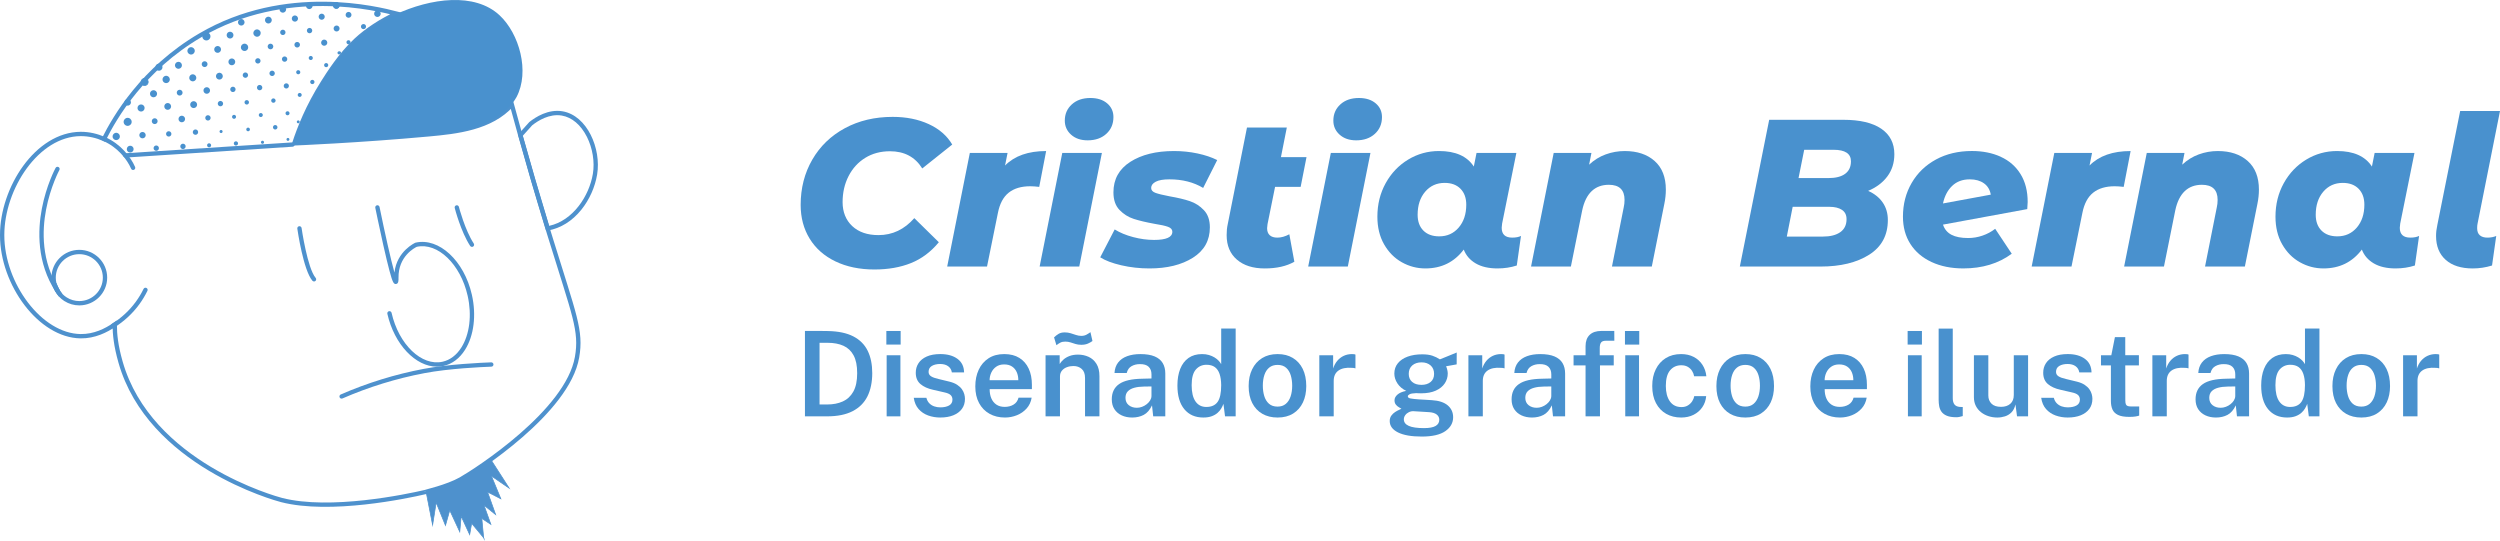 <?xml version="1.0" encoding="UTF-8"?>
<svg id="Capa_2" data-name="Capa 2" xmlns="http://www.w3.org/2000/svg" viewBox="0 0 3470.18 751.11">
  <defs>
    <style>
      .cls-1 {
        fill: none;
        stroke: #4e91cd;
        stroke-linecap: round;
        stroke-miterlimit: 10;
        stroke-width: 6px;
      }

      .cls-2 {
        fill: #4991ce;
      }

      .cls-3 {
        fill: #4e91cd;
      }
    </style>
  </defs>
  <g id="Capa_1-2" data-name="Capa 1">
    <g>
      <g>
        <path class="cls-2" d="M1159.67,362.86c-15.52-7.47-27.45-17.99-35.79-31.57-8.34-13.58-12.51-29.2-12.51-46.85,0-23.28,5.38-44.23,16.15-62.86,10.77-18.62,25.85-33.17,45.25-43.65,19.4-10.48,41.51-15.71,66.35-15.71,18.82,0,35.5,3.35,50.05,10.04,14.55,6.69,25.41,16.15,32.59,28.37l-41.61,33.17c-9.89-15.9-24.83-23.86-44.81-23.86-13,0-24.44,3.06-34.34,9.17-9.89,6.11-17.61,14.55-23.13,25.32-5.53,10.77-8.29,22.84-8.29,36.23s4.46,24.83,13.39,33.17c8.92,8.34,21.05,12.51,36.38,12.51,19.4,0,35.98-7.86,49.76-23.57l34.05,33.46c-11.06,13.39-23.96,23.04-38.7,28.95-14.75,5.92-31.62,8.88-50.63,8.88-20.57,0-38.61-3.74-54.13-11.2Z"/>
        <path class="cls-2" d="M1452.12,209.65l-9.6,49.76c-4.85-.58-9.02-.87-12.51-.87-12.42,0-22.36,2.96-29.83,8.88-7.47,5.92-12.47,15.28-14.99,28.08l-15.13,74.5h-55.29l31.43-157.72h52.38l-3.49,17.46c13.19-13.39,32.2-20.08,57.04-20.08Z"/>
        <path class="cls-2" d="M1474.52,212.27h55l-31.43,157.72h-55l31.43-157.72ZM1486.75,186.95c-5.82-5.24-8.73-11.74-8.73-19.5,0-9.12,3.25-16.63,9.75-22.55,6.5-5.92,15.08-8.88,25.75-8.88,9.7,0,17.46,2.47,23.28,7.42,5.82,4.95,8.73,11.3,8.73,19.06,0,9.51-3.3,17.27-9.89,23.28-6.6,6.02-15.23,9.02-25.9,9.02-9.51,0-17.17-2.62-22.99-7.86Z"/>
        <path class="cls-2" d="M1556.44,368.24c-12.51-2.91-22.26-6.59-29.25-11.06l20.08-38.7c7.17,4.46,15.71,8,25.61,10.62,9.89,2.62,19.59,3.93,29.1,3.93,16.88,0,25.32-3.78,25.32-11.35,0-3.1-1.99-5.38-5.97-6.84-3.98-1.46-10.33-2.86-19.06-4.22-11.64-2.13-21.2-4.41-28.66-6.84-7.47-2.42-14.02-6.55-19.64-12.37-5.63-5.82-8.44-13.97-8.44-24.44,0-18.23,7.81-32.35,23.43-42.34,15.61-9.99,35.84-14.99,60.67-14.99,11.25,0,22.12,1.12,32.59,3.35,10.48,2.23,19.59,5.29,27.35,9.17l-19.5,38.7c-13.19-7.95-28.81-11.93-46.85-11.93-8.54,0-14.89,1.12-19.06,3.35-4.17,2.23-6.26,5.09-6.26,8.58,0,3.11,1.99,5.38,5.97,6.84,3.97,1.46,10.52,3.05,19.64,4.8,11.25,1.94,20.61,4.17,28.08,6.69,7.47,2.52,13.97,6.69,19.5,12.51,5.53,5.82,8.29,13.78,8.29,23.86,0,18.24-7.86,32.3-23.57,42.2-15.71,9.89-35.79,14.84-60.24,14.84-13.58,0-26.63-1.46-39.14-4.37Z"/>
        <path class="cls-2" d="M1759.41,311.21c-.39,2.72-.58,4.56-.58,5.53,0,4.27,1.21,7.52,3.64,9.75,2.42,2.23,5.97,3.35,10.62,3.35,5.24,0,10.77-1.55,16.59-4.66l6.98,38.12c-10.87,6.21-24.54,9.31-41.03,9.31s-29.2-4.07-38.7-12.22c-9.51-8.15-14.26-19.5-14.26-34.05,0-5.62.48-10.57,1.46-14.84l26.77-134.44h55.29l-8.15,41.03h35.5l-8.15,41.32h-35.5l-10.48,51.8Z"/>
        <path class="cls-2" d="M1847.29,212.27h55l-31.43,157.72h-55l31.43-157.72ZM1859.51,186.95c-5.82-5.24-8.73-11.74-8.73-19.5,0-9.12,3.25-16.63,9.75-22.55,6.5-5.92,15.08-8.88,25.75-8.88,9.7,0,17.46,2.47,23.28,7.42,5.82,4.95,8.73,11.3,8.73,19.06,0,9.51-3.3,17.27-9.89,23.28-6.6,6.02-15.23,9.02-25.9,9.02-9.51,0-17.17-2.62-22.99-7.86Z"/>
        <path class="cls-2" d="M2111.23,327.5l-5.82,41.03c-8.34,2.71-17.27,4.07-26.77,4.07-12.22,0-22.31-2.33-30.26-6.98-7.96-4.66-13.49-11.06-16.59-19.21-13.2,17.46-30.95,26.19-53.25,26.19-11.64,0-22.55-2.86-32.74-8.58-10.19-5.72-18.38-14.01-24.59-24.88-6.21-10.86-9.31-23.67-9.31-38.41,0-17.07,3.83-32.54,11.49-46.42,7.66-13.87,18.04-24.78,31.14-32.74,13.1-7.95,27.4-11.93,42.92-11.93,22.89,0,38.99,7.18,48.31,21.53l3.78-18.92h55.29l-19.79,98.07c-.39,2.72-.58,4.66-.58,5.82,0,9.12,4.85,13.68,14.55,13.68,5.04,0,9.12-.77,12.22-2.33ZM2024.8,315.86c6.98-8.15,10.48-18.72,10.48-31.72,0-9.31-2.67-16.68-8-22.12-5.34-5.43-12.66-8.15-21.97-8.15-11.06,0-20.08,4.07-27.06,12.22-6.98,8.15-10.48,18.82-10.48,32.01,0,9.31,2.66,16.64,8,21.97,5.33,5.34,12.66,8,21.97,8,11.06,0,20.08-4.07,27.06-12.22Z"/>
        <path class="cls-2" d="M2296.74,223.47c10.38,9.22,15.57,22.46,15.57,39.72,0,6.4-.68,12.9-2.04,19.5l-17.46,87.3h-55.29l16.3-82.06c.77-3.3,1.16-6.79,1.16-10.48,0-13.97-7.28-20.95-21.83-20.95-9.7,0-17.66,2.96-23.86,8.88-6.21,5.92-10.58,14.79-13.09,26.63l-15.71,77.99h-55.29l31.43-157.72h52.38l-3.2,16.3c6.79-6.4,14.45-11.15,22.99-14.26,8.54-3.1,17.36-4.66,26.48-4.66,17.26,0,31.09,4.61,41.47,13.82Z"/>
        <path class="cls-2" d="M2613.34,281.09c4.75,6.89,7.13,14.99,7.13,24.3,0,21.15-8.63,37.2-25.9,48.16-17.27,10.96-39.77,16.44-67.51,16.44h-112.04l40.74-203.7h103.01c22.89,0,40.4,4.12,52.53,12.37,12.12,8.25,18.19,20.03,18.19,35.36,0,11.83-3.2,22.07-9.6,30.7-6.4,8.63-15.33,15.38-26.77,20.22,8.73,3.88,15.47,9.27,20.22,16.15ZM2554.41,322.27c5.82-4.07,8.73-10.08,8.73-18.04,0-5.82-2.14-10.14-6.4-12.95-4.27-2.81-10.09-4.22-17.46-4.22h-50.92l-8.15,41.32h50.05c10.28,0,18.33-2.04,24.15-6.11ZM2504.36,207.9l-7.86,39.29h41.32c10.28,0,18.09-1.99,23.43-5.97,5.33-3.97,8-9.75,8-17.31,0-10.67-8.05-16-24.15-16h-40.74Z"/>
        <path class="cls-2" d="M2777.17,217.65c11.74,5.34,20.9,13.34,27.5,24.01,6.59,10.67,9.89,23.57,9.89,38.7,0,1.94-.2,5.24-.58,9.89l-116.98,21.53c2.13,6.4,6.06,11.11,11.79,14.11,5.72,3.01,13.43,4.51,23.13,4.51,6.79,0,13.43-1.11,19.93-3.35,6.5-2.23,12.37-5.38,17.61-9.46l22.99,34.63c-18.43,13.58-40.84,20.37-67.22,20.37-16.69,0-31.38-2.96-44.09-8.88-12.71-5.92-22.51-14.26-29.39-25.03-6.89-10.77-10.33-23.43-10.33-37.98,0-17.26,4.02-32.83,12.08-46.71,8.05-13.87,19.3-24.73,33.76-32.59,14.45-7.86,31.09-11.79,49.91-11.79,14.94,0,28.27,2.67,40.01,8ZM2709.66,258.1c-6.31,6.11-10.53,14.21-12.66,24.3l66.35-12.22c-1.16-6.79-4.32-12.03-9.46-15.71-5.14-3.68-11.69-5.53-19.64-5.53-10.09,0-18.29,3.05-24.59,9.17Z"/>
        <path class="cls-2" d="M2957.45,209.65l-9.6,49.76c-4.85-.58-9.02-.87-12.51-.87-12.42,0-22.36,2.96-29.83,8.88-7.47,5.92-12.47,15.28-14.99,28.08l-15.13,74.5h-55.29l31.43-157.72h52.38l-3.49,17.46c13.19-13.39,32.2-20.08,57.04-20.08Z"/>
        <path class="cls-2" d="M3119.97,223.47c10.38,9.22,15.57,22.46,15.57,39.72,0,6.4-.68,12.9-2.04,19.5l-17.46,87.3h-55.29l16.3-82.06c.77-3.3,1.16-6.79,1.16-10.48,0-13.97-7.28-20.95-21.83-20.95-9.7,0-17.66,2.96-23.86,8.88-6.21,5.92-10.58,14.79-13.09,26.63l-15.71,77.99h-55.29l31.43-157.72h52.38l-3.2,16.3c6.79-6.4,14.45-11.15,22.99-14.26,8.54-3.1,17.36-4.66,26.48-4.66,17.26,0,31.09,4.61,41.47,13.82Z"/>
        <path class="cls-2" d="M3357.86,327.5l-5.82,41.03c-8.34,2.71-17.27,4.07-26.77,4.07-12.22,0-22.31-2.33-30.26-6.98-7.96-4.66-13.49-11.06-16.59-19.21-13.2,17.46-30.95,26.19-53.25,26.19-11.64,0-22.55-2.86-32.74-8.58-10.19-5.72-18.38-14.01-24.59-24.88-6.21-10.86-9.31-23.67-9.31-38.41,0-17.07,3.83-32.54,11.49-46.42,7.66-13.87,18.04-24.78,31.14-32.74,13.1-7.95,27.4-11.93,42.92-11.93,22.89,0,38.99,7.18,48.31,21.53l3.78-18.92h55.29l-19.79,98.07c-.39,2.72-.58,4.66-.58,5.82,0,9.12,4.85,13.68,14.55,13.68,5.04,0,9.12-.77,12.22-2.33ZM3271.43,315.86c6.98-8.15,10.48-18.72,10.48-31.72,0-9.31-2.67-16.68-8-22.12-5.34-5.43-12.66-8.15-21.97-8.15-11.06,0-20.08,4.07-27.06,12.22-6.98,8.15-10.48,18.82-10.48,32.01,0,9.31,2.66,16.64,8,21.97,5.33,5.34,12.66,8,21.97,8,11.06,0,20.08-4.07,27.06-12.22Z"/>
        <path class="cls-2" d="M3394.81,360.68c-8.93-7.95-13.39-19.01-13.39-33.17,0-4.85.58-9.89,1.75-15.13l31.72-158.3h55.29l-31.14,156.27c-.39,1.56-.58,3.69-.58,6.4,0,4.46,1.26,7.76,3.78,9.89,2.52,2.14,6.01,3.2,10.48,3.2s8.73-.77,12.22-2.33l-5.82,41.03c-8.73,2.71-17.66,4.07-26.77,4.07-16.11,0-28.62-3.97-37.54-11.93Z"/>
      </g>
      <g>
        <path class="cls-2" d="M1117.32,577.92v-118.57h12.92c3.31,0,6.67.01,10.09.04,3.42.03,6.38.07,8.9.12,14.43.27,26.17,2.75,35.22,7.42,9.05,4.67,15.69,11.32,19.93,19.93,4.24,8.61,6.36,18.98,6.36,31.12s-2.25,23.48-6.76,32.39c-4.51,8.91-11.4,15.73-20.66,20.46-9.27,4.73-21.03,7.09-35.3,7.09h-30.67ZM1137.58,561.44h10.74c8.15,0,15.33-1.41,21.57-4.22,6.23-2.81,11.11-7.39,14.64-13.74,3.53-6.34,5.29-14.81,5.29-25.42s-1.64-18.5-4.92-24.68c-3.28-6.18-7.98-10.65-14.1-13.41-6.12-2.76-13.45-4.14-21.98-4.14h-11.23v85.61Z"/>
        <path class="cls-2" d="M1230.32,478.29v-18.86h19.84v18.86h-19.84ZM1230.73,577.92v-84.79h19.11v84.79h-19.11Z"/>
        <path class="cls-2" d="M1305.18,579.56c-5.9,0-11.49-.94-16.77-2.83-5.28-1.89-9.7-4.85-13.28-8.9-3.58-4.04-5.84-9.27-6.77-15.66h17.55c.77,3.12,2.12,5.66,4.06,7.63,1.94,1.97,4.24,3.4,6.89,4.3,2.65.9,5.4,1.35,8.24,1.35,5.08,0,9.18-.87,12.3-2.62,3.12-1.75,4.67-4.46,4.67-8.12,0-2.68-.86-4.81-2.58-6.4-1.72-1.58-4.52-2.79-8.4-3.61l-16.07-3.69c-7.22-1.58-12.98-4.21-17.3-7.87-4.32-3.66-6.51-8.83-6.56-15.5-.05-5.03,1.2-9.51,3.77-13.45,2.57-3.94,6.4-7.04,11.48-9.31,5.08-2.27,11.34-3.4,18.78-3.4,9.89,0,17.83,2.2,23.82,6.6,5.99,4.4,9.06,10.67,9.22,18.82h-16.97c-.6-3.66-2.32-6.52-5.17-8.57-2.84-2.05-6.53-3.08-11.07-3.08s-8.56.9-11.56,2.71c-3.01,1.8-4.51,4.57-4.51,8.28,0,2.57,1.13,4.59,3.4,6.07,2.27,1.48,5.73,2.73,10.37,3.77l15.25,3.69c4.37,1.09,7.95,2.57,10.74,4.43,2.79,1.86,4.96,3.9,6.52,6.11,1.56,2.21,2.65,4.48,3.28,6.81.63,2.32.94,4.47.94,6.44,0,5.47-1.41,10.13-4.22,13.98-2.82,3.85-6.78,6.82-11.89,8.9-5.11,2.08-11.17,3.12-18.16,3.12Z"/>
        <path class="cls-2" d="M1395.05,579.56c-8.15,0-15.32-1.73-21.53-5.21-6.21-3.47-11.04-8.43-14.51-14.88-3.47-6.45-5.21-14.13-5.21-23.04s1.57-16.41,4.71-23.17c3.14-6.75,7.71-12.07,13.69-15.95,5.99-3.88,13.21-5.82,21.69-5.82s15.39,1.78,21.07,5.33,10,8.51,12.96,14.88c2.95,6.37,4.43,13.82,4.43,22.34v6.07h-58.63c-.05,4.81.71,9.08,2.3,12.79,1.58,3.72,3.94,6.63,7.05,8.73,3.12,2.11,6.97,3.16,11.56,3.16s8.79-1.05,12.26-3.16c3.47-2.1,5.78-5.32,6.93-9.63h18.2c-.98,5.9-3.32,10.91-7.01,15.01-3.69,4.1-8.17,7.22-13.45,9.35-5.28,2.13-10.78,3.2-16.52,3.2ZM1373.65,527.74h39.85c0-4.1-.73-7.8-2.17-11.11-1.45-3.31-3.62-5.93-6.52-7.87-2.9-1.94-6.56-2.91-10.99-2.91s-8.06,1.07-11.07,3.2c-3.01,2.13-5.28,4.88-6.81,8.24-1.53,3.36-2.3,6.85-2.3,10.46Z"/>
        <path class="cls-2" d="M1451.31,577.92v-84.79h19.6v12.14c1.31-2.19,3.1-4.28,5.37-6.27,2.27-2,5.07-3.62,8.41-4.88,3.33-1.26,7.24-1.89,11.73-1.89,5.25,0,10.13,1.03,14.64,3.08,4.51,2.05,8.15,5.29,10.91,9.72,2.76,4.43,4.14,10.14,4.14,17.14v55.76h-20.01v-53.38c0-5.58-1.53-9.72-4.59-12.42-3.06-2.71-6.92-4.06-11.56-4.06-3.17,0-6.18.53-9.02,1.6-2.84,1.07-5.15,2.68-6.93,4.84-1.78,2.16-2.67,4.85-2.67,8.08v55.35h-20.01ZM1466.39,479.19l-3.28-10.91c1.91-1.86,4-3.47,6.27-4.84,2.27-1.37,5.12-2.05,8.57-2.05,2.9,0,5.63.4,8.2,1.19,2.57.79,5.07,1.6,7.5,2.42,2.43.82,4.88,1.23,7.34,1.23,2.68,0,5.03-.55,7.05-1.64,2.02-1.09,3.88-2.27,5.58-3.53l2.79,12.3c-1.59,1.2-3.66,2.38-6.23,3.53-2.57,1.15-5.63,1.72-9.18,1.72-3.01,0-5.7-.37-8.08-1.11s-4.69-1.48-6.93-2.21c-2.24-.74-4.67-1.11-7.3-1.11s-4.98.45-6.72,1.35c-1.75.9-3.61,2.12-5.58,3.65Z"/>
        <path class="cls-2" d="M1571.52,579.56c-5.41,0-10.26-1-14.55-2.99-4.29-2-7.65-4.87-10.09-8.61-2.43-3.74-3.65-8.29-3.65-13.65,0-9.35,3.38-16.4,10.13-21.16,6.75-4.76,17.51-7.24,32.27-7.46l12.71-.33v-5.74c0-4.48-1.33-8-3.98-10.54-2.65-2.54-6.76-3.76-12.34-3.65-4.16,0-7.93.94-11.32,2.83s-5.63,5.04-6.72,9.47h-16.97c.33-5.79,2.01-10.65,5.04-14.55,3.03-3.91,7.2-6.83,12.5-8.77,5.3-1.94,11.42-2.91,18.37-2.91,8.09,0,14.68,1.07,19.76,3.2,5.08,2.13,8.83,5.21,11.23,9.23,2.41,4.02,3.61,8.87,3.61,14.55v59.45h-16.81l-1.64-15.25c-3.06,6.4-6.92,10.81-11.56,13.24-4.65,2.43-9.98,3.65-15.99,3.65ZM1578,566.03c2.46,0,4.89-.45,7.3-1.35,2.4-.9,4.58-2.13,6.52-3.69,1.94-1.56,3.5-3.29,4.67-5.21,1.17-1.91,1.79-3.91,1.85-5.99v-13.37l-10.41.16c-5.14.06-9.64.62-13.49,1.68-3.85,1.07-6.85,2.72-8.98,4.96-2.13,2.24-3.2,5.25-3.2,9.02,0,4.32,1.5,7.7,4.51,10.13,3.01,2.43,6.75,3.65,11.23,3.65Z"/>
        <path class="cls-2" d="M1670.33,579.56c-11.21,0-20.01-3.85-26.4-11.56-6.4-7.71-9.59-18.67-9.59-32.88,0-8.86,1.3-16.55,3.9-23.08,2.6-6.53,6.44-11.59,11.52-15.17,5.08-3.58,11.34-5.37,18.78-5.37,3.5,0,6.68.42,9.55,1.27,2.87.85,5.42,1.96,7.67,3.32,2.24,1.37,4.14,2.87,5.7,4.51,1.56,1.64,2.77,3.28,3.65,4.92v-49.45h20.09v121.85h-14.76l-2.21-17.38c-.71,2.02-1.71,4.14-2.99,6.35-1.29,2.21-3.01,4.28-5.17,6.19-2.16,1.91-4.85,3.47-8.08,4.67-3.23,1.2-7.11,1.8-11.64,1.8ZM1674.43,564.88c7.16,0,12.39-2.34,15.7-7.01,3.31-4.67,4.96-12.42,4.96-23.25-.06-6.18-.81-11.37-2.25-15.58-1.45-4.21-3.65-7.38-6.6-9.51s-6.81-3.2-11.56-3.2c-6.01,0-10.95,2.21-14.8,6.64-3.85,4.43-5.78,11.64-5.78,21.65s1.78,17.48,5.33,22.59c3.55,5.11,8.55,7.67,15.01,7.67Z"/>
        <path class="cls-2" d="M1773.32,579.56c-8.09,0-15.14-1.73-21.16-5.21-6.01-3.47-10.67-8.46-13.98-14.96-3.31-6.5-4.96-14.32-4.96-23.45s1.61-16.62,4.84-23.29c3.23-6.67,7.83-11.86,13.82-15.58s13.16-5.58,21.53-5.58,15.11,1.78,21.07,5.33c5.96,3.55,10.56,8.64,13.82,15.25,3.25,6.62,4.88,14.57,4.88,23.86,0,8.58-1.54,16.14-4.63,22.67-3.09,6.53-7.6,11.66-13.53,15.38-5.93,3.72-13.16,5.58-21.69,5.58ZM1773.4,564.39c4.59,0,8.38-1.26,11.36-3.77,2.98-2.51,5.21-5.96,6.68-10.33,1.48-4.37,2.21-9.35,2.21-14.92,0-5.19-.66-9.98-1.97-14.35-1.31-4.37-3.46-7.88-6.44-10.54-2.98-2.65-6.93-3.98-11.85-3.98-4.65,0-8.49,1.22-11.52,3.65-3.03,2.43-5.29,5.82-6.76,10.17-1.48,4.35-2.21,9.36-2.21,15.05,0,5.14.66,9.91,1.97,14.31,1.31,4.4,3.47,7.95,6.48,10.66,3.01,2.71,7.02,4.06,12.05,4.06Z"/>
        <path class="cls-2" d="M1831.29,577.92v-84.79h19.19v18.37c1.37-4.21,3.32-7.8,5.86-10.78,2.54-2.98,5.54-5.26,8.98-6.85,3.44-1.58,7.19-2.38,11.23-2.38.98,0,1.94.05,2.87.16.93.11,1.61.3,2.05.57v19.11c-.6-.27-1.38-.46-2.34-.57-.96-.11-1.79-.16-2.5-.16-4.1-.33-7.72-.16-10.87.49-3.14.66-5.79,1.76-7.95,3.32-2.16,1.56-3.79,3.53-4.88,5.9-1.09,2.38-1.64,5.15-1.64,8.32v49.28h-20.01Z"/>
        <path class="cls-2" d="M1973.4,605.97c-14.27,0-25.23-1.91-32.88-5.74s-11.48-9.08-11.48-15.74c0-3.01.74-5.52,2.21-7.54,1.48-2.02,3.23-3.69,5.25-5,2.02-1.31,3.88-2.32,5.58-3.03,1.69-.71,2.76-1.23,3.2-1.56-.88-.55-2.08-1.26-3.61-2.13-1.53-.87-2.91-2.08-4.14-3.61-1.23-1.53-1.84-3.53-1.84-5.99,0-2.84,1.35-5.47,4.06-7.87,2.71-2.41,6.76-4.13,12.18-5.17-5.3-2.57-9.38-6.04-12.22-10.41-2.84-4.37-4.26-8.91-4.26-13.61,0-5.58,1.63-10.36,4.88-14.35,3.25-3.99,7.78-7.05,13.57-9.18,5.79-2.13,12.55-3.2,20.25-3.2,5.63,0,10.32.63,14.06,1.89,3.74,1.26,7.23,2.95,10.46,5.08,1.09-.44,2.62-1.05,4.59-1.84,1.97-.79,4.13-1.67,6.48-2.62,2.35-.96,4.62-1.89,6.81-2.79,2.19-.9,4.02-1.65,5.49-2.25l-.08,16.48-14.68,2.62c.71,1.59,1.27,3.31,1.68,5.17.41,1.86.62,3.5.62,4.92,0,4.92-1.38,9.47-4.14,13.65-2.76,4.18-6.89,7.53-12.38,10.04-5.49,2.51-12.34,3.77-20.54,3.77-.82,0-1.94-.03-3.36-.08-1.42-.05-2.57-.11-3.44-.16-4.43.16-7.46.68-9.1,1.56-1.64.88-2.46,1.83-2.46,2.87,0,1.48,1.23,2.46,3.69,2.95s6.4.93,11.81,1.31c1.91.11,4.43.25,7.54.41,3.12.16,6.59.38,10.41.66,9.68.6,17,3.02,21.98,7.26,4.97,4.24,7.46,9.72,7.46,16.44,0,7.82-3.61,14.24-10.82,19.27-7.22,5.03-18.15,7.54-32.8,7.54ZM1976.76,594.24c7.16,0,12.46-.98,15.91-2.95,3.44-1.97,5.17-4.87,5.17-8.69,0-2.9-1.18-5.29-3.53-7.17-2.35-1.89-5.85-2.99-10.5-3.32l-21.4-1.31c-2.35-.16-4.58.26-6.68,1.27-2.11,1.01-3.81,2.41-5.12,4.18-1.31,1.78-1.97,3.73-1.97,5.86,0,3.99,2.28,7.01,6.85,9.06,4.56,2.05,11.66,3.08,21.28,3.08ZM1973.15,534.22c5.19,0,9.4-1.33,12.63-3.98,3.22-2.65,4.84-6.41,4.84-11.28s-1.61-8.88-4.84-11.73c-3.23-2.84-7.44-4.26-12.63-4.26s-9.58,1.42-12.83,4.26c-3.25,2.84-4.88,6.75-4.88,11.73,0,4.7,1.56,8.42,4.67,11.15s7.46,4.1,13.04,4.1Z"/>
        <path class="cls-2" d="M2038.26,577.92v-84.79h19.19v18.37c1.37-4.21,3.32-7.8,5.86-10.78,2.54-2.98,5.54-5.26,8.98-6.85,3.44-1.58,7.19-2.38,11.23-2.38.98,0,1.94.05,2.87.16.93.11,1.61.3,2.05.57v19.11c-.6-.27-1.38-.46-2.34-.57-.96-.11-1.79-.16-2.5-.16-4.1-.33-7.72-.16-10.87.49-3.14.66-5.79,1.76-7.95,3.32-2.16,1.56-3.79,3.53-4.88,5.9-1.09,2.38-1.64,5.15-1.64,8.32v49.28h-20.01Z"/>
        <path class="cls-2" d="M2126.49,579.56c-5.41,0-10.26-1-14.55-2.99-4.29-2-7.65-4.87-10.09-8.61-2.43-3.74-3.65-8.29-3.65-13.65,0-9.35,3.38-16.4,10.13-21.16,6.75-4.76,17.51-7.24,32.27-7.46l12.71-.33v-5.74c0-4.48-1.33-8-3.98-10.54-2.65-2.54-6.76-3.76-12.34-3.65-4.16,0-7.93.94-11.32,2.83s-5.63,5.04-6.72,9.47h-16.97c.33-5.79,2.01-10.65,5.04-14.55,3.03-3.91,7.2-6.83,12.5-8.77,5.3-1.94,11.42-2.91,18.37-2.91,8.09,0,14.68,1.07,19.76,3.2,5.08,2.13,8.83,5.21,11.23,9.23,2.41,4.02,3.61,8.87,3.61,14.55v59.45h-16.81l-1.64-15.25c-3.06,6.4-6.92,10.81-11.56,13.24-4.65,2.43-9.98,3.65-15.99,3.65ZM2132.97,566.03c2.46,0,4.89-.45,7.3-1.35,2.4-.9,4.58-2.13,6.52-3.69,1.94-1.56,3.5-3.29,4.67-5.21,1.17-1.91,1.79-3.91,1.85-5.99v-13.37l-10.41.16c-5.14.06-9.64.62-13.49,1.68-3.85,1.07-6.85,2.72-8.98,4.96-2.13,2.24-3.2,5.25-3.2,9.02,0,4.32,1.5,7.7,4.51,10.13,3.01,2.43,6.75,3.65,11.23,3.65Z"/>
        <path class="cls-2" d="M2200.87,577.92v-70.68h-16.65v-14.1h16.65v-12.63c0-6.78,1.89-12,5.66-15.66,3.77-3.66,9.21-5.49,16.32-5.49h17.88l.08,13.61h-11.81c-3.23,0-5.44.83-6.64,2.5-1.2,1.67-1.8,4.28-1.8,7.83v9.84h19.43v14.1h-19.11v70.68h-20.01ZM2255.56,478.29v-18.86h19.84v18.86h-19.84ZM2255.97,577.92v-84.79h19.11v84.79h-19.11Z"/>
        <path class="cls-2" d="M2333.54,579.56c-7.76,0-14.67-1.71-20.71-5.12-6.04-3.42-10.78-8.39-14.23-14.92-3.44-6.53-5.17-14.42-5.17-23.66s1.63-16.52,4.88-23.17c3.25-6.64,7.87-11.83,13.86-15.58,5.99-3.74,13.11-5.62,21.36-5.62,6.61,0,12.44,1.31,17.47,3.94,5.03,2.62,9.06,6.26,12.09,10.91,3.03,4.65,4.85,9.95,5.45,15.91h-16.97c-.44-2.62-1.39-5.1-2.87-7.42-1.48-2.32-3.46-4.21-5.95-5.66-2.49-1.45-5.51-2.17-9.06-2.17-6.4,0-11.56,2.35-15.5,7.05-3.94,4.7-5.9,11.92-5.9,21.65,0,8.97,1.87,16.1,5.62,21.4,3.74,5.3,9.11,7.95,16.11,7.95,3.5,0,6.49-.78,8.98-2.34,2.49-1.56,4.47-3.5,5.95-5.82,1.48-2.32,2.4-4.66,2.79-7.01h16.56c-.49,5.74-2.27,10.85-5.33,15.33-3.06,4.48-7.11,8-12.14,10.54-5.03,2.54-10.8,3.81-17.3,3.81Z"/>
        <path class="cls-2" d="M2422.59,579.56c-8.09,0-15.14-1.73-21.16-5.21-6.01-3.47-10.67-8.46-13.98-14.96-3.31-6.5-4.96-14.32-4.96-23.45s1.61-16.62,4.84-23.29c3.23-6.67,7.83-11.86,13.82-15.58s13.16-5.58,21.53-5.58,15.11,1.78,21.07,5.33c5.96,3.55,10.56,8.64,13.82,15.25,3.25,6.62,4.88,14.57,4.88,23.86,0,8.58-1.54,16.14-4.63,22.67-3.09,6.53-7.6,11.66-13.53,15.38-5.93,3.72-13.16,5.58-21.69,5.58ZM2422.68,564.39c4.59,0,8.38-1.26,11.36-3.77,2.98-2.51,5.21-5.96,6.68-10.33,1.48-4.37,2.21-9.35,2.21-14.92,0-5.19-.66-9.98-1.97-14.35-1.31-4.37-3.46-7.88-6.44-10.54-2.98-2.65-6.93-3.98-11.85-3.98-4.65,0-8.49,1.22-11.52,3.65-3.03,2.43-5.29,5.82-6.76,10.17-1.48,4.35-2.21,9.36-2.21,15.05,0,5.14.66,9.91,1.97,14.31,1.31,4.4,3.47,7.95,6.48,10.66,3.01,2.71,7.02,4.06,12.05,4.06Z"/>
        <path class="cls-2" d="M2554.12,579.56c-8.15,0-15.32-1.73-21.53-5.21-6.21-3.47-11.04-8.43-14.51-14.88-3.47-6.45-5.21-14.13-5.21-23.04s1.57-16.41,4.71-23.17c3.14-6.75,7.71-12.07,13.69-15.95,5.99-3.88,13.21-5.82,21.69-5.82s15.39,1.78,21.07,5.33,10,8.51,12.96,14.88c2.95,6.37,4.43,13.82,4.43,22.34v6.07h-58.63c-.05,4.81.71,9.08,2.3,12.79,1.58,3.72,3.94,6.63,7.05,8.73,3.12,2.11,6.97,3.16,11.56,3.16s8.79-1.05,12.26-3.16c3.47-2.1,5.78-5.32,6.93-9.63h18.2c-.98,5.9-3.32,10.91-7.01,15.01-3.69,4.1-8.17,7.22-13.45,9.35-5.28,2.13-10.78,3.2-16.52,3.2ZM2532.72,527.74h39.85c0-4.1-.73-7.8-2.17-11.11-1.45-3.31-3.62-5.93-6.52-7.87-2.9-1.94-6.56-2.91-10.99-2.91s-8.06,1.07-11.07,3.2c-3.01,2.13-5.28,4.88-6.81,8.24-1.53,3.36-2.3,6.85-2.3,10.46Z"/>
        <path class="cls-2" d="M2647.93,478.29v-18.86h19.84v18.86h-19.84ZM2648.34,577.92v-84.79h19.11v84.79h-19.11Z"/>
        <path class="cls-2" d="M2715.5,579.15c-5.47,0-9.84-.68-13.12-2.05-3.28-1.37-5.74-3.2-7.38-5.49-1.64-2.3-2.72-4.88-3.24-7.75-.52-2.87-.78-5.81-.78-8.81v-98.97h19.6v96.68c0,3.66.75,6.51,2.25,8.53,1.5,2.02,3.95,3.2,7.34,3.53l4.26.16v12.55c-1.48.44-2.98.82-4.51,1.15-1.53.33-3.01.49-4.43.49Z"/>
        <path class="cls-2" d="M2772.32,579.56c-4.15,0-8.16-.61-12.01-1.84-3.85-1.23-7.31-3.03-10.37-5.41-3.06-2.38-5.49-5.32-7.3-8.81-1.8-3.5-2.71-7.57-2.71-12.22v-58.14h20.01v55.84c0,4.59,1.46,8.36,4.39,11.32,2.92,2.95,7.34,4.43,13.24,4.43,5.36,0,9.65-1.41,12.87-4.22,3.23-2.82,4.84-6.87,4.84-12.18v-55.19h19.84v84.79h-15.33l-2.21-16.56c-1.04,4.65-2.86,8.3-5.45,10.95-2.6,2.65-5.63,4.52-9.1,5.62-3.47,1.09-7.04,1.64-10.7,1.64Z"/>
        <path class="cls-2" d="M2870.14,579.56c-5.9,0-11.49-.94-16.77-2.83-5.28-1.89-9.7-4.85-13.28-8.9-3.58-4.04-5.84-9.27-6.77-15.66h17.55c.77,3.12,2.12,5.66,4.06,7.63,1.94,1.97,4.24,3.4,6.89,4.3,2.65.9,5.4,1.35,8.24,1.35,5.08,0,9.18-.87,12.3-2.62,3.12-1.75,4.67-4.46,4.67-8.12,0-2.68-.86-4.81-2.58-6.4-1.72-1.58-4.52-2.79-8.4-3.61l-16.07-3.69c-7.22-1.58-12.98-4.21-17.3-7.87-4.32-3.66-6.51-8.83-6.56-15.5-.05-5.03,1.2-9.51,3.77-13.45,2.57-3.94,6.4-7.04,11.48-9.31,5.08-2.27,11.34-3.4,18.78-3.4,9.89,0,17.83,2.2,23.82,6.6,5.99,4.4,9.06,10.67,9.22,18.82h-16.97c-.6-3.66-2.32-6.52-5.17-8.57-2.84-2.05-6.53-3.08-11.07-3.08s-8.56.9-11.56,2.71c-3.01,1.8-4.51,4.57-4.51,8.28,0,2.57,1.13,4.59,3.4,6.07,2.27,1.48,5.73,2.73,10.37,3.77l15.25,3.69c4.37,1.09,7.95,2.57,10.74,4.43,2.79,1.86,4.96,3.9,6.52,6.11,1.56,2.21,2.65,4.48,3.28,6.81.63,2.32.94,4.47.94,6.44,0,5.47-1.41,10.13-4.22,13.98-2.82,3.85-6.78,6.82-11.89,8.9-5.11,2.08-11.17,3.12-18.16,3.12Z"/>
        <path class="cls-2" d="M2955.51,578.66c-6.72,0-11.93-.9-15.62-2.71-3.69-1.8-6.25-4.35-7.67-7.63-1.42-3.28-2.13-7.19-2.13-11.73v-49.36h-13.78v-14.1h14.35l5-25.17h14.35v25.09h18.94v14.19h-18.94l.08,48.63c0,2.51.29,4.36.86,5.53.57,1.18,1.5,1.94,2.79,2.3,1.28.36,2.99.53,5.12.53h10.5v12.63c-1.15.44-2.83.85-5.04,1.23s-5.15.57-8.82.57Z"/>
        <path class="cls-2" d="M2987.65,577.92v-84.79h19.19v18.37c1.37-4.21,3.32-7.8,5.86-10.78,2.54-2.98,5.54-5.26,8.98-6.85,3.44-1.58,7.19-2.38,11.23-2.38.98,0,1.94.05,2.87.16.93.11,1.61.3,2.05.57v19.11c-.6-.27-1.38-.46-2.34-.57-.96-.11-1.79-.16-2.5-.16-4.1-.33-7.72-.16-10.87.49-3.14.66-5.79,1.76-7.95,3.32-2.16,1.56-3.79,3.53-4.88,5.9-1.09,2.38-1.64,5.15-1.64,8.32v49.28h-20.01Z"/>
        <path class="cls-2" d="M3075.88,579.56c-5.41,0-10.26-1-14.55-2.99-4.29-2-7.65-4.87-10.09-8.61-2.43-3.74-3.65-8.29-3.65-13.65,0-9.35,3.38-16.4,10.13-21.16,6.75-4.76,17.51-7.24,32.27-7.46l12.71-.33v-5.74c0-4.48-1.33-8-3.98-10.54-2.65-2.54-6.76-3.76-12.34-3.65-4.16,0-7.93.94-11.32,2.83s-5.63,5.04-6.72,9.47h-16.97c.33-5.79,2.01-10.65,5.04-14.55,3.03-3.91,7.2-6.83,12.5-8.77,5.3-1.94,11.42-2.91,18.37-2.91,8.09,0,14.68,1.07,19.76,3.2,5.08,2.13,8.83,5.21,11.23,9.23,2.41,4.02,3.61,8.87,3.61,14.55v59.45h-16.81l-1.64-15.25c-3.06,6.4-6.92,10.81-11.56,13.24-4.65,2.43-9.98,3.65-15.99,3.65ZM3082.36,566.03c2.46,0,4.89-.45,7.3-1.35,2.4-.9,4.58-2.13,6.52-3.69,1.94-1.56,3.5-3.29,4.67-5.21,1.17-1.91,1.79-3.91,1.85-5.99v-13.37l-10.41.16c-5.14.06-9.64.62-13.49,1.68-3.85,1.07-6.85,2.72-8.98,4.96-2.13,2.24-3.2,5.25-3.2,9.02,0,4.32,1.5,7.7,4.51,10.13,3.01,2.43,6.75,3.65,11.23,3.65Z"/>
        <path class="cls-2" d="M3174.69,579.56c-11.21,0-20.01-3.85-26.4-11.56-6.4-7.71-9.59-18.67-9.59-32.88,0-8.86,1.3-16.55,3.9-23.08,2.6-6.53,6.44-11.59,11.52-15.17,5.08-3.58,11.34-5.37,18.78-5.37,3.5,0,6.68.42,9.55,1.27,2.87.85,5.42,1.96,7.67,3.32,2.24,1.37,4.14,2.87,5.7,4.51,1.56,1.64,2.77,3.28,3.65,4.92v-49.45h20.09v121.85h-14.76l-2.21-17.38c-.71,2.02-1.71,4.14-2.99,6.35-1.29,2.21-3.01,4.28-5.17,6.19-2.16,1.91-4.85,3.47-8.08,4.67-3.23,1.2-7.11,1.8-11.64,1.8ZM3178.79,564.88c7.16,0,12.39-2.34,15.7-7.01,3.31-4.67,4.96-12.42,4.96-23.25-.06-6.18-.81-11.37-2.25-15.58-1.45-4.21-3.65-7.38-6.6-9.51s-6.81-3.2-11.56-3.2c-6.01,0-10.95,2.21-14.8,6.64-3.85,4.43-5.78,11.64-5.78,21.65s1.78,17.48,5.33,22.59c3.55,5.11,8.55,7.67,15.01,7.67Z"/>
        <path class="cls-2" d="M3277.68,579.56c-8.09,0-15.14-1.73-21.16-5.21-6.01-3.47-10.67-8.46-13.98-14.96-3.31-6.5-4.96-14.32-4.96-23.45s1.61-16.62,4.84-23.29c3.23-6.67,7.83-11.86,13.82-15.58s13.16-5.58,21.53-5.58,15.11,1.78,21.07,5.33c5.96,3.55,10.56,8.64,13.82,15.25,3.25,6.62,4.88,14.57,4.88,23.86,0,8.58-1.54,16.14-4.63,22.67-3.09,6.53-7.6,11.66-13.53,15.38-5.93,3.72-13.16,5.58-21.69,5.58ZM3277.77,564.39c4.59,0,8.38-1.26,11.36-3.77,2.98-2.51,5.21-5.96,6.68-10.33,1.48-4.37,2.21-9.35,2.21-14.92,0-5.19-.66-9.98-1.97-14.35-1.31-4.37-3.46-7.88-6.44-10.54-2.98-2.65-6.93-3.98-11.85-3.98-4.65,0-8.49,1.22-11.52,3.65-3.03,2.43-5.29,5.82-6.76,10.17-1.48,4.35-2.21,9.36-2.21,15.05,0,5.14.66,9.91,1.97,14.31,1.31,4.4,3.47,7.95,6.48,10.66,3.01,2.71,7.02,4.06,12.05,4.06Z"/>
        <path class="cls-2" d="M3335.66,577.92v-84.79h19.19v18.37c1.37-4.21,3.32-7.8,5.86-10.78,2.54-2.98,5.54-5.26,8.98-6.85,3.44-1.58,7.19-2.38,11.23-2.38.98,0,1.94.05,2.87.16.93.11,1.61.3,2.05.57v19.11c-.6-.27-1.38-.46-2.34-.57-.96-.11-1.79-.16-2.5-.16-4.1-.33-7.72-.16-10.87.49-3.14.66-5.79,1.76-7.95,3.32-2.16,1.56-3.79,3.53-4.88,5.9-1.09,2.38-1.64,5.15-1.64,8.32v49.28h-20.01Z"/>
      </g>
    </g>
    <g>
      <path class="cls-1" d="M763.91,329.61c-1.49-4.82-2.95-9.58-4.38-14.29-15.31-50.08-27.95-93.95-37.83-129.36-4.23-15.14-7.96-28.74-11.18-40.61-28.94,32.48-76.65,37.56-115.46,41.12-97.6,8.94-186.58,12.54-186.58,12.54,7.06-21.63,18.98-51.63,39.45-84.11,8.1-12.85,24.68-39.17,46.24-59.16,15.11-14.01,34.77-26.9,56.24-36.89-25.87-6.59-153.55-39.44-272.51,30.26-79.71,46.72-118.49,113.71-133.54,143.75-9.7-4.2-20.58-6.96-32.39-6.9-60.61.36-108.95,75.26-108.97,140.37-.02,68.16,52.94,139.72,108.97,140.36,19.1.22,35.36-7.86,47.24-16.13.16,13.65,1.62,29.13,8.11,51.99,40.26,141.58,215.49,189.46,223.46,191.52,67.42,17.39,173.85-5.08,198.8-10.89,0-.36,31.32-7.3,50.07-17.94,21.64-12.29,148.2-93.62,161.35-169.41,6.42-36.97-3.7-58.03-37.09-166.22Z"/>
      <path class="cls-3" d="M606.49,508.95c-29.53,0-59.14-30.66-68.81-73.39-.37-1.62.65-3.22,2.26-3.59,1.61-.37,3.22.65,3.59,2.26,9.95,43.96,41.74,74.39,70.84,67.84,10.35-2.33,19.36-9.15,26.05-19.74,11.51-18.22,14.77-45.08,8.71-71.85-9.91-43.81-41.51-74.19-70.54-67.91-2.81,1.32-25.87,13.05-25.42,43.06.05,3.65.12,8.18-3.45,8.57-3.18.34-4.68-1.87-9.05-18.15-2.31-8.59-5.2-20.59-8.59-35.66-5.77-25.62-11.08-51.64-11.13-51.9-.33-1.62.72-3.21,2.34-3.54,1.63-.33,3.21.72,3.54,2.34,7.12,34.93,15.59,72.89,20.69,91.08,3.26-29.87,28.65-41.3,28.93-41.42l.26-.11.28-.06c32.34-7.27,67.33,25.19,78.01,72.37,6.4,28.29,2.86,56.84-9.49,76.38-7.56,11.96-17.86,19.7-29.8,22.39-3.05.69-6.12,1.02-9.2,1.02Z"/>
      <path class="cls-3" d="M435.9,390.7c-.84,0-1.68-.35-2.28-1.04-12.56-14.61-20.58-69.92-20.92-72.27-.23-1.64.91-3.16,2.54-3.39,1.64-.24,3.16.9,3.39,2.54.08.56,8.1,55.92,19.53,69.21,1.08,1.26.94,3.15-.32,4.23-.57.49-1.26.73-1.96.73Z"/>
      <path class="cls-3" d="M655.12,342.72c-.98,0-1.94-.48-2.52-1.37-12.96-19.94-21.08-51.38-21.42-52.7-.41-1.61.56-3.24,2.16-3.65,1.6-.41,3.24.56,3.65,2.16.08.32,8.22,31.82,20.64,50.92.9,1.39.51,3.25-.88,4.15-.5.33-1.07.48-1.63.48Z"/>
      <path class="cls-3" d="M184.75,235.97c-1.16,0-2.26-.68-2.75-1.81-5.61-12.94-18.76-29.86-38.83-38.54-1.52-.66-2.22-2.42-1.56-3.94.66-1.52,2.42-2.22,3.94-1.56,21.68,9.38,35.89,27.67,41.96,41.66.66,1.52-.04,3.29-1.56,3.95-.39.17-.79.25-1.19.25Z"/>
      <path class="cls-3" d="M156.79,455.21c-1,0-1.98-.5-2.55-1.41-.88-1.41-.45-3.26.95-4.13,13.25-8.28,24.5-18.69,33.42-30.94,4.03-5.53,7.61-11.48,10.64-17.69.73-1.49,2.52-2.11,4.01-1.38,1.49.73,2.11,2.52,1.38,4.01-3.18,6.53-6.95,12.79-11.18,18.6-9.38,12.87-21.19,23.81-35.09,32.5-.49.31-1.04.46-1.59.46Z"/>
      <g>
        <path class="cls-3" d="M110.08,423.91c-7.37,0-14.51-2.07-20.67-5.99l-.33-.11-.29-.28c-2.48-1.63-4.76-3.54-6.8-5.71l-.1-.11c-3.51-4.1-6.62-9.76-9.25-16.83l-.1-.33c-.74-3-1.11-6.09-1.11-9.19,0-21.26,17.34-38.56,38.66-38.56s38.67,17.3,38.67,38.56-17.35,38.55-38.67,38.55ZM92.6,412.84c5.21,3.32,11.25,5.07,17.48,5.07,18.02,0,32.67-14.6,32.67-32.55s-14.66-32.56-32.67-32.56-32.66,14.61-32.66,32.56c0,2.56.3,5.12.9,7.59,2.36,6.3,5.08,11.28,8.08,14.81,1.68,1.78,3.56,3.35,5.6,4.7l.32.11.28.27Z"/>
        <path class="cls-3" d="M81.99,411.83c-4.62-4.86-7.89-10.84-9.46-17.29l5.73-1.76c2.39,6.41,5.14,11.46,8.19,15.03l-4.46,4.02Z"/>
        <path class="cls-3" d="M79.81,406.49c-.98,0-1.94-.48-2.52-1.36-26.38-40.55-24.99-85.2-19.19-115.52,6.27-32.72,18.54-55.57,19.06-56.53.79-1.46,2.61-1.99,4.07-1.21,1.46.79,2,2.61,1.21,4.07-.12.23-12.41,23.13-18.48,54.97-5.56,29.19-6.9,72.12,18.36,110.94.9,1.39.51,3.25-.88,4.15-.5.33-1.07.49-1.63.49Z"/>
      </g>
      <path class="cls-2" d="M693.26,21.05c27.65,25.58,42.31,78.44,23.75,113.64-.92,1.75-3.58,6.32-8.91,12.3-28.94,32.48-76.65,37.56-115.46,41.12-97.6,8.94-186.58,12.54-186.58,12.54,7.06-21.63,18.98-51.63,39.45-84.11,8.1-12.85,24.68-39.17,46.24-59.16,15.11-14.01,34.77-26.9,56.24-36.89,50.57-23.55,111.08-31.05,145.26.56Z"/>
      <path class="cls-3" d="M758.12,320.38l-.78-2.54c-13.15-43.01-25.88-86.55-37.86-129.43l-.44-1.59,15.66-17.38c8.77-7.03,26.42-18.32,46.16-14.95,34.26,5.87,53.94,51.96,48.01,87.7h0c-2.91,17.54-10.66,34.87-21.82,48.79-12.71,15.84-28.73,25.85-46.33,28.94l-2.61.46ZM725.71,188.39c11.59,41.46,23.89,83.52,36.58,125.11,33.19-7.33,55.57-41.5,60.67-72.28h0c2.72-16.39-.37-35.54-8.26-51.21-8.4-16.67-20.78-27.18-34.84-29.59-17.28-2.96-33.16,7.15-41.2,13.56l-12.94,14.41Z"/>
      <path class="cls-3" d="M474.16,553.31c-1.16,0-2.26-.67-2.75-1.8-.66-1.52.03-3.29,1.55-3.95,36.89-16.07,75.54-28,114.9-35.48,34.65-6.58,80.7-8.65,93.99-9.12,1.67-.03,3.05,1.24,3.11,2.89.06,1.66-1.24,3.05-2.89,3.11-13.18.47-58.84,2.52-93.08,9.02-38.92,7.39-77.15,19.2-113.62,35.08-.39.17-.8.25-1.2.25Z"/>
      <g>
        <path class="cls-3" d="M695.2,692.38l-18.42-9.39,11.18,31.3-16.17-13.02,9.58,26.64-12.59-8.34,2.56,26.81.08.2-.06-.08.02.08-.05-.11-16.65-20.08-2.74,15.71-11.81-25.55-1.93,21.71-13.91-29.97-5.94,21.1-12.92-31.81-4.93,31.24c-2.94-15.03-5.88-30.05-8.81-45.06-.06-.34-.14-.68-.2-1.02,13.23-3.8,31.43-7.74,50.07-18.61,21.26-12.38,39.64-26.32,39.64-26.32l25.56,39.82-24.67-16.97,13.1,31.72Z"/>
        <path class="cls-3" d="M672.79,751.11l-1.89-4.38-15.91-19.19-2.83,16.22-11.7-25.3-1.93,21.7-14.13-30.44-5.97,21.21-12.79-31.5-5.09,32.26-9.36-47.84c-.03-.17-.07-.34-.1-.51-.04-.17-.07-.35-.1-.52l-.08-.45.44-.12c2.01-.58,4.13-1.16,6.36-1.77,12.4-3.39,27.84-7.61,43.6-16.79,20.99-12.23,39.41-26.15,39.59-26.29l.43-.33,27.2,42.36-25.33-17.42,12.98,31.41-18.5-9.43,11.35,31.79-16.16-13.01,9.48,26.38-12.97-8.59,2.46,25.7,1.22,3.16-.8-1.01.54,2.69ZM670.48,744.66l.22.27-2.52-26.35,12.21,8.08-9.67-26.89,16.17,13.02-11-30.82,18.33,9.35-13.23-32.03,24.01,16.52-23.93-37.28c-2.9,2.17-20,14.82-39.26,26.03-15.87,9.25-31.38,13.48-43.84,16.89-2.06.56-4.03,1.1-5.91,1.64,0,.02,0,.04.01.06.04.17.07.35.1.52l8.27,42.28,4.77-30.22,13.04,32.13,5.91-21,13.7,29.5,1.93-21.71,11.93,25.8,2.65-15.2,16.11,19.43h0Z"/>
      </g>
      <path class="cls-3" d="M174.03,218.73c-1.57,0-2.89-1.22-2.99-2.81-.11-1.65,1.15-3.08,2.8-3.19l232.03-15.08c1.66-.1,3.08,1.15,3.19,2.8.11,1.65-1.15,3.08-2.8,3.19l-232.03,15.08c-.07,0-.13,0-.2,0Z"/>
      <g>
        <path class="cls-2" d="M467.49,43.7c2.28-.15,4.01-2.13,3.86-4.41-.15-2.28-2.13-4.02-4.41-3.87-2.29.15-4.02,2.13-3.86,4.41.15,2.29,2.13,4.02,4.41,3.86Z"/>
        <path class="cls-2" d="M483.54,16.53c-2.24.15-3.93,2.09-3.78,4.32.02.28.06.55.14.81.43,1.56,1.76,2.73,3.36,2.94.27.04.54.05.82.03.28-.02.55-.06.81-.14,1.56-.43,2.72-1.76,2.94-3.36.04-.27.05-.54.03-.82-.15-2.24-2.08-3.93-4.32-3.78Z"/>
        <path class="cls-2" d="M412.27,58.23c-2.14.14-3.75,1.99-3.61,4.12.14,2.14,1.99,3.75,4.12,3.61,2.13-.14,3.75-1.99,3.61-4.12-.14-2.13-1.99-3.75-4.12-3.61Z"/>
        <path class="cls-2" d="M449.76,54.97c-.29.02-.58.07-.85.14-1.64.45-2.87,1.85-3.1,3.54-.04.28-.05.57-.03.87.02.29.07.58.14.85.45,1.64,1.85,2.87,3.54,3.1.28.04.57.05.87.03,2.35-.16,4.14-2.19,3.98-4.55-.16-2.35-2.19-4.14-4.55-3.98Z"/>
        <path class="cls-2" d="M431.18,77.64c-1.58.1-2.77,1.47-2.67,3.04.1,1.58,1.47,2.77,3.04,2.67,1.57-.1,2.77-1.47,2.66-3.04-.1-1.57-1.47-2.77-3.04-2.67Z"/>
        <path class="cls-2" d="M394.81,78.33c-2.05.14-3.6,1.91-3.47,3.96.14,2.05,1.91,3.6,3.96,3.47,2.05-.14,3.6-1.91,3.46-3.96-.14-2.05-1.91-3.6-3.96-3.47Z"/>
        <path class="cls-2" d="M429.95,46.18c2.05-.14,3.6-1.91,3.46-3.96-.14-2.05-1.91-3.6-3.96-3.47-2.05.14-3.6,1.91-3.47,3.96.14,2.05,1.91,3.6,3.96,3.47Z"/>
        <path class="cls-2" d="M388.89,45.18c.14,2.05,1.91,3.6,3.96,3.47,2.05-.14,3.6-1.91,3.46-3.96-.14-2.05-1.91-3.6-3.96-3.47-2.05.14-3.6,1.91-3.47,3.96Z"/>
        <path class="cls-2" d="M409.06,21.44c-2.37.16-4.17,2.21-4.01,4.58.02.3.07.58.14.86.45,1.66,1.86,2.89,3.57,3.12.28.04.58.05.87.03.3-.02.58-.07.86-.14,1.65-.45,2.89-1.86,3.12-3.57.04-.28.05-.58.03-.87-.16-2.37-2.21-4.17-4.58-4.01Z"/>
        <path class="cls-2" d="M446.27,18.99c-.29.02-.57.07-.84.14-1.62.44-2.82,1.82-3.05,3.48-.04.28-.05.56-.03.85.02.29.07.57.14.84.44,1.62,1.82,2.82,3.48,3.05.28.04.56.05.85.03.29-.02.57-.07.84-.14,1.62-.44,2.82-1.82,3.05-3.48.04-.28.05-.56.03-.85-.15-2.32-2.16-4.07-4.48-3.92Z"/>
        <path class="cls-2" d="M399.3,160.02c1.54-.1,2.71-1.44,2.61-2.98-.1-1.54-1.44-2.72-2.98-2.61-1.55.1-2.72,1.44-2.61,2.98.1,1.55,1.44,2.72,2.98,2.61Z"/>
        <path class="cls-2" d="M397.18,115.65c-1.99.13-3.5,1.86-3.37,3.85.13,1.99,1.85,3.5,3.85,3.37,1.99-.13,3.5-1.85,3.37-3.85-.13-1.99-1.85-3.5-3.84-3.37Z"/>
        <path class="cls-2" d="M413.79,97.39c-1.57.1-2.76,1.47-2.66,3.04.01.2.05.39.1.57.3,1.1,1.24,1.92,2.36,2.07.19.03.38.03.58.02.2-.01.39-.05.57-.1,1.1-.3,1.91-1.23,2.07-2.36.03-.19.03-.38.02-.58-.1-1.57-1.46-2.76-3.04-2.66Z"/>
        <path class="cls-2" d="M339.11,60.63c-2.81.19-4.93,2.61-4.74,5.42.19,2.81,2.61,4.93,5.42,4.74,2.8-.19,4.93-2.61,4.74-5.42-.19-2.8-2.61-4.93-5.41-4.74Z"/>
        <path class="cls-2" d="M379.19,63.51c-.14-.5-.37-.95-.68-1.35-.15-.2-.32-.38-.51-.54-.56-.49-1.26-.82-2.03-.93-.26-.04-.52-.04-.79-.03-.27.02-.53.06-.78.13-1.5.41-2.61,1.69-2.82,3.22-.04.26-.04.52-.03.79.02.27.06.53.13.78.41,1.5,1.68,2.61,3.22,2.82.26.03.52.04.79.03.27-.02.53-.06.78-.13.75-.21,1.4-.63,1.89-1.19.16-.19.31-.39.44-.61.25-.43.42-.91.49-1.43.04-.26.04-.52.03-.79-.02-.27-.06-.53-.13-.78Z"/>
        <path class="cls-2" d="M357.7,80.78c-2.05.14-3.6,1.91-3.47,3.96.14,2.05,1.91,3.6,3.96,3.47,2.05-.14,3.6-1.91,3.46-3.96-.14-2.05-1.91-3.6-3.96-3.47Z"/>
        <path class="cls-2" d="M322.1,90.59c2.61-.17,4.58-2.43,4.41-5.04-.17-2.61-2.43-4.58-5.04-4.41-2.61.17-4.58,2.43-4.41,5.04.17,2.61,2.43,4.58,5.04,4.41Z"/>
        <path class="cls-2" d="M351.69,46.25c.19,2.81,2.62,4.94,5.43,4.75,2.81-.19,4.94-2.62,4.75-5.43-.19-2.81-2.62-4.94-5.43-4.76-2.81.19-4.94,2.62-4.75,5.43Z"/>
        <path class="cls-2" d="M314.61,49.08c.17,2.61,2.43,4.58,5.04,4.41,2.61-.17,4.58-2.43,4.41-5.04-.17-2.61-2.43-4.58-5.04-4.41-2.61.17-4.58,2.43-4.41,5.04Z"/>
        <path class="cls-2" d="M334.59,26.36c-2.51.17-4.41,2.34-4.24,4.84.02.31.07.62.15.91.48,1.75,1.97,3.06,3.77,3.3.3.04.61.05.92.03.31-.02.62-.07.91-.15,1.75-.48,3.05-1.97,3.3-3.77.04-.3.05-.61.03-.92-.17-2.51-2.34-4.41-4.84-4.24Z"/>
        <path class="cls-2" d="M377.06,26.65c-.17-.6-.45-1.15-.82-1.63-.18-.24-.39-.46-.62-.66-.68-.59-1.53-.99-2.45-1.12-.31-.04-.63-.05-.95-.03-.32.02-.64.08-.94.16-1.81.5-3.15,2.04-3.41,3.89-.04.31-.05.63-.03.95.02.32.07.64.16.94.5,1.81,2.03,3.15,3.89,3.41.31.04.63.05.95.03.32-.02.64-.07.94-.16.9-.25,1.69-.76,2.28-1.43.2-.23.37-.47.53-.73.3-.52.51-1.1.59-1.72.04-.31.05-.63.03-.95-.02-.32-.08-.64-.16-.94Z"/>
        <path class="cls-2" d="M342.71,145.14c1.71-.11,3-1.59,2.89-3.3-.11-1.71-1.59-3-3.3-2.89-1.71.11-3,1.59-2.89,3.3.11,1.71,1.59,3,3.3,2.89Z"/>
        <path class="cls-2" d="M382.44,138.81c-.11-.39-.29-.74-.53-1.05-.12-.15-.25-.3-.4-.42-.44-.38-.99-.64-1.59-.73-.2-.03-.41-.04-.61-.02-.21.01-.41.05-.61.1-1.17.32-2.04,1.32-2.2,2.51-.03.2-.03.41-.02.61.01.21.05.41.1.61.32,1.17,1.31,2.04,2.51,2.2.2.03.41.03.62.02.21-.01.41-.05.61-.1.58-.16,1.09-.49,1.48-.93.13-.15.24-.3.34-.47.2-.34.33-.71.38-1.11.03-.2.04-.41.02-.61-.01-.21-.05-.41-.1-.61Z"/>
        <path class="cls-2" d="M362.19,162.48c1.54-.1,2.71-1.44,2.61-2.98-.1-1.54-1.44-2.71-2.98-2.61-1.54.1-2.71,1.44-2.61,2.98.1,1.54,1.44,2.71,2.98,2.61Z"/>
        <path class="cls-2" d="M322.11,162.35c.1,1.53,1.42,2.69,2.95,2.59,1.53-.1,2.69-1.42,2.59-2.95-.1-1.53-1.42-2.69-2.95-2.59-1.53.1-2.69,1.43-2.59,2.95Z"/>
        <path class="cls-2" d="M360.16,117.89c-2.05.14-3.6,1.91-3.47,3.96.14,2.05,1.91,3.6,3.96,3.47,2.05-.14,3.6-1.91,3.46-3.96-.14-2.05-1.91-3.6-3.96-3.47Z"/>
        <path class="cls-2" d="M323.05,120.35c-2.05.14-3.6,1.91-3.47,3.96.14,2.05,1.91,3.6,3.96,3.47,2.05-.14,3.6-1.91,3.46-3.96-.14-2.05-1.91-3.6-3.96-3.47Z"/>
        <path class="cls-2" d="M340.38,100.56c-2.05.14-3.6,1.91-3.47,3.96.02.26.06.5.12.74.39,1.43,1.61,2.5,3.08,2.7.24.03.5.04.75.03.26-.02.5-.06.74-.12,1.43-.39,2.5-1.61,2.7-3.08.03-.24.04-.5.03-.75-.14-2.05-1.91-3.6-3.96-3.47Z"/>
        <path class="cls-2" d="M381.32,100.83c-.13-.48-.35-.91-.65-1.29-.15-.19-.31-.36-.49-.52-.54-.47-1.21-.79-1.94-.89-.24-.03-.5-.04-.75-.03-.26.02-.5.06-.74.12-1.43.39-2.5,1.61-2.7,3.08-.03.24-.04.5-.03.75.02.26.06.5.12.74.39,1.43,1.61,2.5,3.08,2.7.24.03.5.04.75.03.26-.02.5-.06.74-.12.71-.2,1.34-.6,1.81-1.14.16-.18.3-.37.42-.58.24-.41.4-.87.47-1.36.03-.24.04-.5.03-.75-.02-.26-.06-.5-.13-.74Z"/>
        <path class="cls-2" d="M364.51,199.6c1.18-.08,2.07-1.1,1.99-2.28-.08-1.18-1.1-2.07-2.28-1.99-1.18.08-2.07,1.1-1.99,2.28.08,1.18,1.1,2.07,2.28,1.99Z"/>
        <path class="cls-2" d="M324.55,199.29c.11,1.62,1.51,2.85,3.13,2.74,1.62-.11,2.85-1.51,2.74-3.13-.11-1.62-1.51-2.85-3.13-2.74-1.62.11-2.85,1.51-2.74,3.13Z"/>
        <path class="cls-2" d="M344.21,177.13c-1.41.09-2.47,1.31-2.38,2.71.09,1.41,1.31,2.47,2.71,2.38,1.4-.09,2.47-1.31,2.37-2.71-.09-1.4-1.31-2.47-2.71-2.38Z"/>
        <path class="cls-2" d="M385.02,175.84c-.11-.4-.29-.76-.54-1.08-.12-.16-.26-.3-.41-.43-.45-.39-1.01-.66-1.62-.74-.2-.03-.41-.04-.63-.02-.21.01-.42.05-.62.1-1.19.33-2.08,1.34-2.25,2.57-.03.2-.04.41-.02.63.01.21.05.42.1.62.33,1.19,1.34,2.08,2.57,2.25.2.03.41.04.63.02.21-.01.42-.05.62-.1.6-.16,1.12-.5,1.51-.95.13-.15.25-.31.35-.48.2-.34.34-.73.39-1.14.03-.2.04-.41.02-.63-.01-.21-.05-.42-.1-.62Z"/>
        <path class="cls-2" d="M270.35,70.26c-.19-2.82-2.62-4.95-5.44-4.77-2.82.19-4.95,2.63-4.77,5.44.19,2.82,2.62,4.95,5.44,4.77,2.82-.19,4.95-2.62,4.76-5.44Z"/>
        <path class="cls-2" d="M302.71,63.91c-.31-.04-.63-.05-.96-.03-2.61.17-4.58,2.43-4.41,5.04.17,2.61,2.43,4.58,5.04,4.41.33-.02.64-.08.94-.16,2.12-.58,3.62-2.59,3.47-4.88-.15-2.28-1.9-4.08-4.08-4.38Z"/>
        <path class="cls-2" d="M288.07,88.79c-.15-2.23-2.07-3.92-4.3-3.77-2.23.15-3.92,2.08-3.77,4.3.15,2.23,2.07,3.92,4.3,3.77,2.23-.15,3.91-2.07,3.77-4.3Z"/>
        <path class="cls-2" d="M242.84,90.97c.18,2.68,2.49,4.71,5.17,4.53,2.67-.18,4.7-2.49,4.53-5.17-.18-2.68-2.49-4.71-5.17-4.53-2.68.18-4.71,2.49-4.53,5.17Z"/>
        <path class="cls-2" d="M273.58,144.9c-.17-2.64-2.46-4.65-5.1-4.47-2.65.18-4.65,2.46-4.47,5.11.18,2.65,2.46,4.65,5.11,4.47,2.64-.17,4.65-2.46,4.47-5.11Z"/>
        <path class="cls-2" d="M306.48,140.16c-.24-.03-.5-.04-.75-.03-2.05.14-3.6,1.91-3.47,3.96.14,2.05,1.91,3.6,3.96,3.47.26-.02.5-.06.74-.12,1.67-.46,2.84-2.04,2.72-3.83-.12-1.79-1.49-3.21-3.2-3.44Z"/>
        <path class="cls-2" d="M284.93,163.87c.14,2.05,1.91,3.6,3.96,3.47,2.05-.14,3.6-1.91,3.46-3.96-.14-2.05-1.91-3.6-3.96-3.47-2.05.14-3.6,1.91-3.47,3.96Z"/>
        <path class="cls-2" d="M256.9,164.87c-.17-2.52-2.35-4.43-4.86-4.26-2.52.17-4.43,2.35-4.26,4.87.17,2.52,2.34,4.43,4.87,4.26,2.52-.17,4.43-2.34,4.26-4.87Z"/>
        <path class="cls-2" d="M286.68,121.04c-2.52.17-4.43,2.35-4.26,4.87.17,2.52,2.34,4.43,4.87,4.26,2.52-.17,4.43-2.34,4.26-4.87-.17-2.52-2.35-4.43-4.86-4.26Z"/>
        <path class="cls-2" d="M249.12,124.59c-2.23.15-3.92,2.08-3.77,4.3.15,2.23,2.07,3.92,4.3,3.77,2.23-.15,3.91-2.07,3.77-4.3-.15-2.23-2.08-3.92-4.3-3.77Z"/>
        <path class="cls-2" d="M267.26,103.09c-2.7.18-4.75,2.52-4.57,5.22.02.34.08.67.16.98.52,1.89,2.12,3.29,4.06,3.56.32.04.66.06.99.03.34-.02.66-.08.98-.16,1.88-.52,3.29-2.12,3.56-4.06.04-.32.06-.66.03-.99-.18-2.7-2.52-4.75-5.22-4.57Z"/>
        <path class="cls-2" d="M305.16,101.01c-.31-.04-.63-.05-.96-.03-2.61.17-4.58,2.43-4.41,5.04.02.33.08.64.16.95.5,1.82,2.05,3.18,3.92,3.43.31.04.63.05.96.03.33-.02.64-.08.94-.16,1.82-.5,3.18-2.05,3.43-3.92.04-.31.05-.63.03-.96-.15-2.28-1.9-4.08-4.08-4.38Z"/>
        <path class="cls-2" d="M290.44,204.5c1.55-.1,2.72-1.44,2.62-2.99-.1-1.55-1.44-2.72-2.99-2.62-1.55.1-2.72,1.44-2.62,2.99.1,1.55,1.44,2.72,2.99,2.62Z"/>
        <path class="cls-2" d="M257.7,202.94c-.14-2.05-1.91-3.6-3.96-3.47-2.05.14-3.6,1.91-3.47,3.96.14,2.05,1.91,3.6,3.96,3.47,2.05-.14,3.6-1.91,3.46-3.96Z"/>
        <path class="cls-2" d="M271.08,179.69c-2.05.14-3.6,1.91-3.47,3.96.14,2.05,1.91,3.6,3.96,3.47,2.05-.14,3.6-1.91,3.46-3.96-.14-2.05-1.91-3.6-3.96-3.47Z"/>
        <path class="cls-2" d="M307.15,180.44c-.14-.02-.28-.02-.43-.02-1.18.08-2.07,1.1-1.99,2.27.08,1.18,1.09,2.07,2.27,1.99.15,0,.29-.03.43-.07.96-.26,1.63-1.17,1.56-2.2-.07-1.03-.86-1.84-1.84-1.97Z"/>
        <path class="cls-2" d="M200.74,149.57c-.18-2.73-2.54-4.8-5.27-4.61-2.73.18-4.8,2.54-4.62,5.27.18,2.73,2.54,4.8,5.27,4.61,2.73-.18,4.79-2.54,4.61-5.27Z"/>
        <path class="cls-2" d="M232.45,143c-2.61.17-4.58,2.43-4.41,5.04.17,2.61,2.43,4.58,5.04,4.41,2.61-.17,4.58-2.43,4.41-5.04-.17-2.61-2.43-4.58-5.04-4.41Z"/>
        <path class="cls-2" d="M218.77,167.92c-.15-2.23-2.08-3.92-4.3-3.77-2.23.15-3.92,2.08-3.77,4.31.15,2.23,2.07,3.92,4.31,3.77,2.23-.15,3.92-2.07,3.77-4.31Z"/>
        <path class="cls-2" d="M176.83,163.55c-3.08.2-5.41,2.87-5.21,5.94.2,3.08,2.86,5.41,5.94,5.21,3.08-.2,5.41-2.86,5.2-5.94-.2-3.08-2.87-5.41-5.94-5.21Z"/>
        <path class="cls-2" d="M208.18,130.45c.18,2.73,2.53,4.79,5.26,4.61,2.72-.18,4.78-2.53,4.6-5.26-.18-2.72-2.54-4.79-5.26-4.61-2.73.18-4.79,2.54-4.61,5.26Z"/>
        <path class="cls-2" d="M230.31,105.21c-2.8.19-4.92,2.61-4.73,5.4.02.35.08.69.17,1.01.54,1.95,2.2,3.41,4.2,3.68.33.05.68.06,1.03.04.35-.02.69-.08,1.01-.17,1.95-.54,3.41-2.2,3.68-4.2.05-.33.06-.68.04-1.03-.19-2.79-2.6-4.92-5.4-4.73Z"/>
        <path class="cls-2" d="M225.55,92.99c-.15-2.73-2.49-4.82-5.21-4.68-2.73.15-4.82,2.49-4.67,5.22.15,2.73,2.48,4.82,5.22,4.67,2.73-.15,4.82-2.48,4.67-5.22Z"/>
        <path class="cls-2" d="M216.64,201.93c-2.05.14-3.6,1.91-3.47,3.96.14,2.05,1.91,3.6,3.96,3.47,2.05-.14,3.6-1.91,3.46-3.96-.14-2.05-1.91-3.6-3.96-3.47Z"/>
        <path class="cls-2" d="M181.05,211.74c2.61-.17,4.59-2.43,4.42-5.05-.17-2.61-2.43-4.59-5.05-4.42-2.62.17-4.59,2.44-4.42,5.05.17,2.62,2.43,4.59,5.05,4.42Z"/>
        <path class="cls-2" d="M197.52,183.17c-2.44.16-4.29,2.28-4.13,4.72.16,2.44,2.27,4.29,4.72,4.13,2.44-.16,4.29-2.27,4.13-4.72-.16-2.44-2.27-4.29-4.72-4.13Z"/>
        <path class="cls-2" d="M233.97,182.15c-2.05.14-3.6,1.91-3.47,3.96.14,2.05,1.91,3.6,3.96,3.47,2.05-.14,3.6-1.91,3.46-3.96-.14-2.05-1.91-3.6-3.96-3.47Z"/>
        <path class="cls-2" d="M161,184.34c-2.8.19-4.92,2.61-4.73,5.4.19,2.8,2.6,4.92,5.4,4.73,2.79-.18,4.91-2.6,4.73-5.4-.18-2.79-2.6-4.92-5.4-4.73Z"/>
        <path class="cls-2" d="M292.13,50.12c-.21-3.12-2.9-5.48-6.02-5.28-3.12.21-5.48,2.91-5.28,6.02.21,3.12,2.9,5.48,6.02,5.28,3.12-.21,5.48-2.9,5.27-6.02Z"/>
        <path class="cls-2" d="M415.83,128.99c-1.53.1-2.69,1.43-2.59,2.96.1,1.53,1.42,2.69,2.96,2.59,1.53-.1,2.69-1.42,2.59-2.96-.1-1.53-1.43-2.69-2.96-2.59Z"/>
        <path class="cls-2" d="M433.35,110.82c-1.65.11-2.89,1.53-2.78,3.18.11,1.65,1.53,2.89,3.18,2.78,1.64-.11,2.89-1.53,2.78-3.18-.11-1.64-1.53-2.89-3.17-2.78Z"/>
        <path class="cls-2" d="M452.57,87.53c-1.58.1-2.78,1.47-2.68,3.06.1,1.58,1.47,2.78,3.06,2.68,1.58-.1,2.78-1.47,2.68-3.06-.1-1.58-1.47-2.78-3.05-2.68Z"/>
        <path class="cls-2" d="M399.83,195.51c1.12-.07,1.97-1.04,1.89-2.16-.07-1.12-1.04-1.97-2.16-1.89-1.12.07-1.97,1.04-1.89,2.16.07,1.12,1.04,1.97,2.16,1.89Z"/>
        <path class="cls-2" d="M483.56,55.81c-1.57.1-2.75,1.46-2.65,3.02.1,1.57,1.46,2.75,3.02,2.65,1.56-.1,2.75-1.46,2.65-3.02-.1-1.56-1.46-2.75-3.02-2.65Z"/>
        <path class="cls-2" d="M504.8,40.44c1.95-.13,3.43-1.82,3.3-3.77-.13-1.95-1.82-3.43-3.77-3.3-1.95.13-3.43,1.82-3.3,3.77.13,1.95,1.82,3.43,3.77,3.3Z"/>
        <path class="cls-2" d="M471.06,75.56c1.37-.09,2.42-1.15,2.34-2.37-.08-1.22-1.26-2.13-2.63-2.04-1.38.09-2.42,1.15-2.34,2.37.08,1.22,1.26,2.13,2.63,2.04Z"/>
        <path class="cls-2" d="M392.28,8.47c-2.51.17-4.41,2.34-4.24,4.84.02.31.07.62.15.91.48,1.75,1.97,3.06,3.77,3.3.3.04.61.05.92.03.31-.02.62-.07.91-.15,1.75-.48,3.05-1.97,3.3-3.77.04-.3.05-.61.03-.92-.17-2.51-2.34-4.41-4.84-4.24Z"/>
        <path class="cls-2" d="M429.01,3.49c-2.51.17-4.41,2.34-4.24,4.84.02.31.07.62.15.91.48,1.75,1.97,3.06,3.77,3.3.3.04.61.05.92.03.31-.02.62-.07.91-.15,1.75-.48,3.05-1.97,3.3-3.77.04-.3.05-.61.03-.92-.17-2.51-2.34-4.41-4.84-4.24Z"/>
        <path class="cls-2" d="M466.55,3.06c-2.51.17-4.41,2.34-4.24,4.84.02.31.07.62.15.91.48,1.75,1.97,3.06,3.77,3.3.3.04.61.05.92.03.31-.02.62-.07.91-.15,1.75-.48,3.05-1.97,3.3-3.77.04-.3.05-.61.03-.92-.17-2.51-2.34-4.41-4.84-4.24Z"/>
        <path class="cls-2" d="M466.55,3.06c-2.51.17-4.41,2.34-4.24,4.84.02.31.07.62.15.91.48,1.75,1.97,3.06,3.77,3.3.3.04.61.05.92.03.31-.02.62-.07.91-.15,1.75-.48,3.05-1.97,3.3-3.77.04-.3.05-.61.03-.92-.17-2.51-2.34-4.41-4.84-4.24Z"/>
        <path class="cls-2" d="M414.12,171.16c1.12-.07,1.97-1.04,1.89-2.16-.07-1.12-1.04-1.97-2.16-1.9-1.12.07-1.97,1.04-1.89,2.16.07,1.12,1.04,1.97,2.16,1.89Z"/>
        <path class="cls-2" d="M523.57,14.43c-2.51.17-4.41,2.34-4.24,4.84.02.31.07.62.15.91.48,1.75,1.97,3.06,3.77,3.3.3.04.61.05.92.03.31-.02.62-.07.91-.15,1.75-.48,3.05-1.97,3.3-3.77.04-.3.05-.61.03-.92-.17-2.51-2.34-4.41-4.84-4.24Z"/>
        <path class="cls-2" d="M176.9,137.5c-2.51.17-4.41,2.34-4.24,4.84.02.31.07.62.15.91.48,1.75,1.97,3.06,3.77,3.3.3.04.61.05.92.03.31-.02.62-.07.91-.15,1.75-.48,3.05-1.97,3.3-3.77.04-.3.05-.61.03-.92-.17-2.51-2.34-4.41-4.84-4.24Z"/>
      </g>
      <g>
        <path class="cls-2" d="M205.69,113.53c-.15-2.73-2.49-4.82-5.21-4.67-2.73.15-4.82,2.49-4.67,5.22.15,2.73,2.48,4.82,5.22,4.67,2.73-.15,4.82-2.48,4.67-5.22Z"/>
        <path class="cls-2" d="M200.75,119.25c-2.87,0-5.28-2.25-5.44-5.16-.08-1.45.41-2.85,1.38-3.94.97-1.09,2.31-1.73,3.76-1.81,1.47-.08,2.85.41,3.93,1.39,1.08.97,1.73,2.31,1.81,3.76h0c.08,1.45-.41,2.85-1.38,3.94-.97,1.08-2.31,1.72-3.76,1.8-.1,0-.2,0-.3,0ZM200.75,109.34c-.08,0-.17,0-.25,0-1.19.07-2.28.59-3.07,1.48-.79.89-1.19,2.03-1.13,3.21.13,2.45,2.27,4.32,4.69,4.2,1.19-.06,2.28-.59,3.07-1.47s1.2-2.03,1.13-3.21h0c-.07-1.19-.59-2.28-1.47-3.07-.82-.74-1.87-1.14-2.96-1.14Z"/>
      </g>
    </g>
  </g>
</svg>